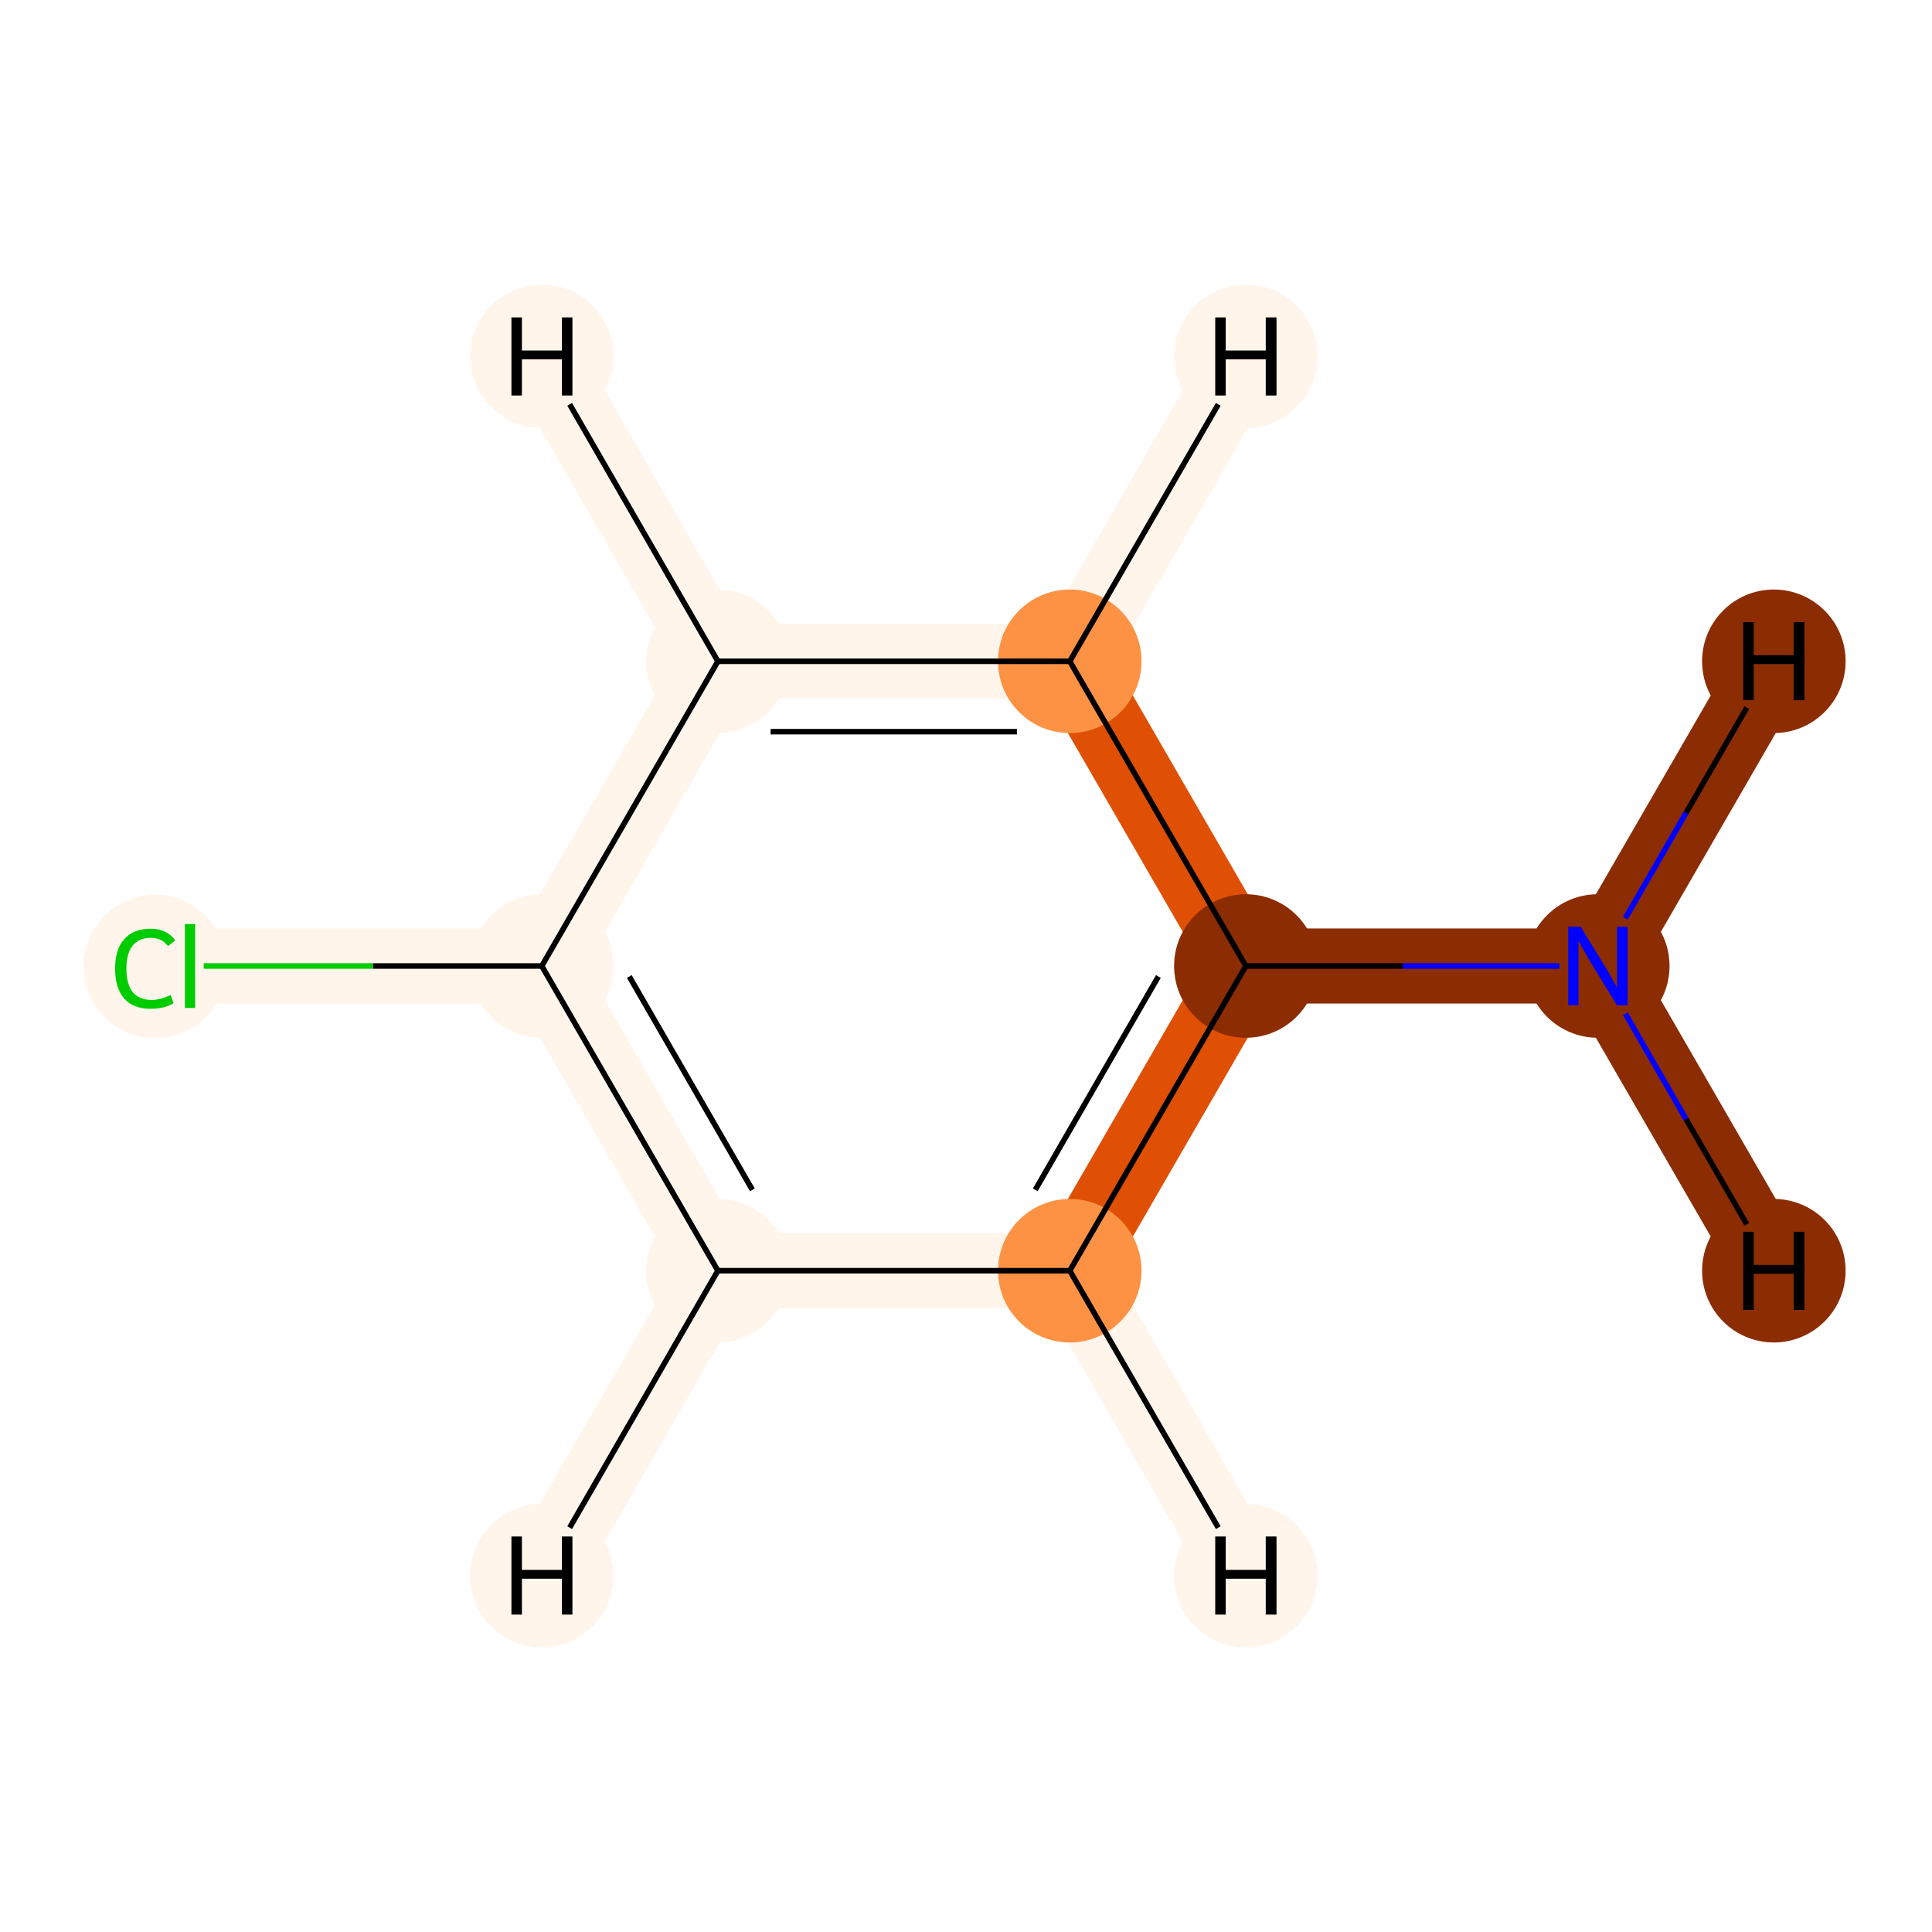 <?xml version='1.0' encoding='iso-8859-1'?>
<svg version='1.1' baseProfile='full'
              xmlns='http://www.w3.org/2000/svg'
                      xmlns:rdkit='http://www.rdkit.org/xml'
                      xmlns:xlink='http://www.w3.org/1999/xlink'
                  xml:space='preserve'
width='700px' height='700px' viewBox='0 0 700 700'>
<!-- END OF HEADER -->
<rect style='opacity:1.0;fill:#FFFFFF;stroke:none' width='700.0' height='700.0' x='0.0' y='0.0'> </rect>
<path d='M 578.9,350.0 L 451.4,350.0' style='fill:none;fill-rule:evenodd;stroke:#8C2C03;stroke-width:27.2px;stroke-linecap:butt;stroke-linejoin:miter;stroke-opacity:1' />
<path d='M 578.9,350.0 L 642.7,460.4' style='fill:none;fill-rule:evenodd;stroke:#8C2C03;stroke-width:27.2px;stroke-linecap:butt;stroke-linejoin:miter;stroke-opacity:1' />
<path d='M 578.9,350.0 L 642.7,239.6' style='fill:none;fill-rule:evenodd;stroke:#8C2C03;stroke-width:27.2px;stroke-linecap:butt;stroke-linejoin:miter;stroke-opacity:1' />
<path d='M 451.4,350.0 L 387.6,460.4' style='fill:none;fill-rule:evenodd;stroke:#DF5005;stroke-width:27.2px;stroke-linecap:butt;stroke-linejoin:miter;stroke-opacity:1' />
<path d='M 451.4,350.0 L 387.6,239.6' style='fill:none;fill-rule:evenodd;stroke:#DF5005;stroke-width:27.2px;stroke-linecap:butt;stroke-linejoin:miter;stroke-opacity:1' />
<path d='M 387.6,460.4 L 260.1,460.4' style='fill:none;fill-rule:evenodd;stroke:#FFF5EB;stroke-width:27.2px;stroke-linecap:butt;stroke-linejoin:miter;stroke-opacity:1' />
<path d='M 387.6,460.4 L 451.4,570.9' style='fill:none;fill-rule:evenodd;stroke:#FFF5EB;stroke-width:27.2px;stroke-linecap:butt;stroke-linejoin:miter;stroke-opacity:1' />
<path d='M 260.1,460.4 L 196.3,350.0' style='fill:none;fill-rule:evenodd;stroke:#FFF5EB;stroke-width:27.2px;stroke-linecap:butt;stroke-linejoin:miter;stroke-opacity:1' />
<path d='M 260.1,460.4 L 196.3,570.9' style='fill:none;fill-rule:evenodd;stroke:#FFF5EB;stroke-width:27.2px;stroke-linecap:butt;stroke-linejoin:miter;stroke-opacity:1' />
<path d='M 196.3,350.0 L 260.1,239.6' style='fill:none;fill-rule:evenodd;stroke:#FFF5EB;stroke-width:27.2px;stroke-linecap:butt;stroke-linejoin:miter;stroke-opacity:1' />
<path d='M 196.3,350.0 L 68.8,350.0' style='fill:none;fill-rule:evenodd;stroke:#FFF5EB;stroke-width:27.2px;stroke-linecap:butt;stroke-linejoin:miter;stroke-opacity:1' />
<path d='M 260.1,239.6 L 387.6,239.6' style='fill:none;fill-rule:evenodd;stroke:#FFF5EB;stroke-width:27.2px;stroke-linecap:butt;stroke-linejoin:miter;stroke-opacity:1' />
<path d='M 260.1,239.6 L 196.3,129.1' style='fill:none;fill-rule:evenodd;stroke:#FFF5EB;stroke-width:27.2px;stroke-linecap:butt;stroke-linejoin:miter;stroke-opacity:1' />
<path d='M 387.6,239.6 L 451.4,129.1' style='fill:none;fill-rule:evenodd;stroke:#FFF5EB;stroke-width:27.2px;stroke-linecap:butt;stroke-linejoin:miter;stroke-opacity:1' />
<ellipse cx='578.9' cy='350.0' rx='25.5' ry='25.5'  style='fill:#8C2C03;fill-rule:evenodd;stroke:#8C2C03;stroke-width:1.0px;stroke-linecap:butt;stroke-linejoin:miter;stroke-opacity:1' />
<ellipse cx='451.4' cy='350.0' rx='25.5' ry='25.5'  style='fill:#8C2C03;fill-rule:evenodd;stroke:#8C2C03;stroke-width:1.0px;stroke-linecap:butt;stroke-linejoin:miter;stroke-opacity:1' />
<ellipse cx='387.6' cy='460.4' rx='25.5' ry='25.5'  style='fill:#FD9244;fill-rule:evenodd;stroke:#FD9244;stroke-width:1.0px;stroke-linecap:butt;stroke-linejoin:miter;stroke-opacity:1' />
<ellipse cx='260.1' cy='460.4' rx='25.5' ry='25.5'  style='fill:#FFF5EB;fill-rule:evenodd;stroke:#FFF5EB;stroke-width:1.0px;stroke-linecap:butt;stroke-linejoin:miter;stroke-opacity:1' />
<ellipse cx='196.3' cy='350.0' rx='25.5' ry='25.5'  style='fill:#FFF5EB;fill-rule:evenodd;stroke:#FFF5EB;stroke-width:1.0px;stroke-linecap:butt;stroke-linejoin:miter;stroke-opacity:1' />
<ellipse cx='260.1' cy='239.6' rx='25.5' ry='25.5'  style='fill:#FFF5EB;fill-rule:evenodd;stroke:#FFF5EB;stroke-width:1.0px;stroke-linecap:butt;stroke-linejoin:miter;stroke-opacity:1' />
<ellipse cx='387.6' cy='239.6' rx='25.5' ry='25.5'  style='fill:#FD9244;fill-rule:evenodd;stroke:#FD9244;stroke-width:1.0px;stroke-linecap:butt;stroke-linejoin:miter;stroke-opacity:1' />
<ellipse cx='56.2' cy='350.2' rx='25.5' ry='25.5'  style='fill:#FFF5EB;fill-rule:evenodd;stroke:#FFF5EB;stroke-width:1.0px;stroke-linecap:butt;stroke-linejoin:miter;stroke-opacity:1' />
<ellipse cx='642.7' cy='460.4' rx='25.5' ry='25.5'  style='fill:#8C2C03;fill-rule:evenodd;stroke:#8C2C03;stroke-width:1.0px;stroke-linecap:butt;stroke-linejoin:miter;stroke-opacity:1' />
<ellipse cx='642.7' cy='239.6' rx='25.5' ry='25.5'  style='fill:#8C2C03;fill-rule:evenodd;stroke:#8C2C03;stroke-width:1.0px;stroke-linecap:butt;stroke-linejoin:miter;stroke-opacity:1' />
<ellipse cx='451.4' cy='570.9' rx='25.5' ry='25.5'  style='fill:#FFF5EB;fill-rule:evenodd;stroke:#FFF5EB;stroke-width:1.0px;stroke-linecap:butt;stroke-linejoin:miter;stroke-opacity:1' />
<ellipse cx='196.3' cy='570.9' rx='25.5' ry='25.5'  style='fill:#FFF5EB;fill-rule:evenodd;stroke:#FFF5EB;stroke-width:1.0px;stroke-linecap:butt;stroke-linejoin:miter;stroke-opacity:1' />
<ellipse cx='196.3' cy='129.1' rx='25.5' ry='25.5'  style='fill:#FFF5EB;fill-rule:evenodd;stroke:#FFF5EB;stroke-width:1.0px;stroke-linecap:butt;stroke-linejoin:miter;stroke-opacity:1' />
<ellipse cx='451.4' cy='129.1' rx='25.5' ry='25.5'  style='fill:#FFF5EB;fill-rule:evenodd;stroke:#FFF5EB;stroke-width:1.0px;stroke-linecap:butt;stroke-linejoin:miter;stroke-opacity:1' />
<path class='bond-0 atom-0 atom-1' d='M 565.0,350.0 L 508.2,350.0' style='fill:none;fill-rule:evenodd;stroke:#0000FF;stroke-width:2.0px;stroke-linecap:butt;stroke-linejoin:miter;stroke-opacity:1' />
<path class='bond-0 atom-0 atom-1' d='M 508.2,350.0 L 451.4,350.0' style='fill:none;fill-rule:evenodd;stroke:#000000;stroke-width:2.0px;stroke-linecap:butt;stroke-linejoin:miter;stroke-opacity:1' />
<path class='bond-8 atom-0 atom-8' d='M 588.9,367.3 L 610.9,405.5' style='fill:none;fill-rule:evenodd;stroke:#0000FF;stroke-width:2.0px;stroke-linecap:butt;stroke-linejoin:miter;stroke-opacity:1' />
<path class='bond-8 atom-0 atom-8' d='M 610.9,405.5 L 632.9,443.6' style='fill:none;fill-rule:evenodd;stroke:#000000;stroke-width:2.0px;stroke-linecap:butt;stroke-linejoin:miter;stroke-opacity:1' />
<path class='bond-9 atom-0 atom-9' d='M 588.9,332.7 L 610.9,294.5' style='fill:none;fill-rule:evenodd;stroke:#0000FF;stroke-width:2.0px;stroke-linecap:butt;stroke-linejoin:miter;stroke-opacity:1' />
<path class='bond-9 atom-0 atom-9' d='M 610.9,294.5 L 632.9,256.4' style='fill:none;fill-rule:evenodd;stroke:#000000;stroke-width:2.0px;stroke-linecap:butt;stroke-linejoin:miter;stroke-opacity:1' />
<path class='bond-1 atom-1 atom-2' d='M 451.4,350.0 L 387.6,460.4' style='fill:none;fill-rule:evenodd;stroke:#000000;stroke-width:2.0px;stroke-linecap:butt;stroke-linejoin:miter;stroke-opacity:1' />
<path class='bond-1 atom-1 atom-2' d='M 419.7,353.8 L 375.1,431.1' style='fill:none;fill-rule:evenodd;stroke:#000000;stroke-width:2.0px;stroke-linecap:butt;stroke-linejoin:miter;stroke-opacity:1' />
<path class='bond-7 atom-6 atom-1' d='M 387.6,239.6 L 451.4,350.0' style='fill:none;fill-rule:evenodd;stroke:#000000;stroke-width:2.0px;stroke-linecap:butt;stroke-linejoin:miter;stroke-opacity:1' />
<path class='bond-2 atom-2 atom-3' d='M 387.6,460.4 L 260.1,460.4' style='fill:none;fill-rule:evenodd;stroke:#000000;stroke-width:2.0px;stroke-linecap:butt;stroke-linejoin:miter;stroke-opacity:1' />
<path class='bond-10 atom-2 atom-10' d='M 387.6,460.4 L 441.4,553.5' style='fill:none;fill-rule:evenodd;stroke:#000000;stroke-width:2.0px;stroke-linecap:butt;stroke-linejoin:miter;stroke-opacity:1' />
<path class='bond-3 atom-3 atom-4' d='M 260.1,460.4 L 196.3,350.0' style='fill:none;fill-rule:evenodd;stroke:#000000;stroke-width:2.0px;stroke-linecap:butt;stroke-linejoin:miter;stroke-opacity:1' />
<path class='bond-3 atom-3 atom-4' d='M 272.6,431.1 L 228.0,353.8' style='fill:none;fill-rule:evenodd;stroke:#000000;stroke-width:2.0px;stroke-linecap:butt;stroke-linejoin:miter;stroke-opacity:1' />
<path class='bond-11 atom-3 atom-11' d='M 260.1,460.4 L 206.4,553.5' style='fill:none;fill-rule:evenodd;stroke:#000000;stroke-width:2.0px;stroke-linecap:butt;stroke-linejoin:miter;stroke-opacity:1' />
<path class='bond-4 atom-4 atom-5' d='M 196.3,350.0 L 260.1,239.6' style='fill:none;fill-rule:evenodd;stroke:#000000;stroke-width:2.0px;stroke-linecap:butt;stroke-linejoin:miter;stroke-opacity:1' />
<path class='bond-6 atom-4 atom-7' d='M 196.3,350.0 L 135.1,350.0' style='fill:none;fill-rule:evenodd;stroke:#000000;stroke-width:2.0px;stroke-linecap:butt;stroke-linejoin:miter;stroke-opacity:1' />
<path class='bond-6 atom-4 atom-7' d='M 135.1,350.0 L 73.8,350.0' style='fill:none;fill-rule:evenodd;stroke:#00CC00;stroke-width:2.0px;stroke-linecap:butt;stroke-linejoin:miter;stroke-opacity:1' />
<path class='bond-5 atom-5 atom-6' d='M 260.1,239.6 L 387.6,239.6' style='fill:none;fill-rule:evenodd;stroke:#000000;stroke-width:2.0px;stroke-linecap:butt;stroke-linejoin:miter;stroke-opacity:1' />
<path class='bond-5 atom-5 atom-6' d='M 279.2,265.1 L 368.5,265.1' style='fill:none;fill-rule:evenodd;stroke:#000000;stroke-width:2.0px;stroke-linecap:butt;stroke-linejoin:miter;stroke-opacity:1' />
<path class='bond-12 atom-5 atom-12' d='M 260.1,239.6 L 206.4,146.5' style='fill:none;fill-rule:evenodd;stroke:#000000;stroke-width:2.0px;stroke-linecap:butt;stroke-linejoin:miter;stroke-opacity:1' />
<path class='bond-13 atom-6 atom-13' d='M 387.6,239.6 L 441.4,146.5' style='fill:none;fill-rule:evenodd;stroke:#000000;stroke-width:2.0px;stroke-linecap:butt;stroke-linejoin:miter;stroke-opacity:1' />
<path  class='atom-0' d='M 572.7 335.8
L 581.9 350.8
Q 582.9 352.3, 584.3 355.0
Q 585.8 357.7, 585.9 357.8
L 585.9 335.8
L 589.7 335.8
L 589.7 364.2
L 585.8 364.2
L 575.8 347.8
Q 574.7 345.8, 573.4 343.6
Q 572.2 341.4, 571.9 340.8
L 571.9 364.2
L 568.2 364.2
L 568.2 335.8
L 572.7 335.8
' fill='#0000FF'/>
<path  class='atom-7' d='M 41.7 351.0
Q 41.7 343.9, 45.0 340.3
Q 48.3 336.5, 54.6 336.5
Q 60.4 336.5, 63.5 340.7
L 60.9 342.8
Q 58.6 339.8, 54.6 339.8
Q 50.3 339.8, 48.0 342.7
Q 45.8 345.5, 45.8 351.0
Q 45.8 356.6, 48.1 359.5
Q 50.5 362.3, 55.0 362.3
Q 58.1 362.3, 61.8 360.5
L 62.9 363.5
Q 61.4 364.4, 59.2 365.0
Q 56.9 365.5, 54.5 365.5
Q 48.3 365.5, 45.0 361.8
Q 41.7 358.0, 41.7 351.0
' fill='#00CC00'/>
<path  class='atom-7' d='M 67.0 334.8
L 70.7 334.8
L 70.7 365.2
L 67.0 365.2
L 67.0 334.8
' fill='#00CC00'/>
<path  class='atom-8' d='M 631.6 446.3
L 635.4 446.3
L 635.4 458.3
L 649.9 458.3
L 649.9 446.3
L 653.8 446.3
L 653.8 474.6
L 649.9 474.6
L 649.9 461.5
L 635.4 461.5
L 635.4 474.6
L 631.6 474.6
L 631.6 446.3
' fill='#000000'/>
<path  class='atom-9' d='M 631.6 225.4
L 635.4 225.4
L 635.4 237.4
L 649.9 237.4
L 649.9 225.4
L 653.8 225.4
L 653.8 253.7
L 649.9 253.7
L 649.9 240.6
L 635.4 240.6
L 635.4 253.7
L 631.6 253.7
L 631.6 225.4
' fill='#000000'/>
<path  class='atom-10' d='M 440.3 556.7
L 444.1 556.7
L 444.1 568.8
L 458.6 568.8
L 458.6 556.7
L 462.5 556.7
L 462.5 585.0
L 458.6 585.0
L 458.6 572.0
L 444.1 572.0
L 444.1 585.0
L 440.3 585.0
L 440.3 556.7
' fill='#000000'/>
<path  class='atom-11' d='M 185.3 556.7
L 189.1 556.7
L 189.1 568.8
L 203.6 568.8
L 203.6 556.7
L 207.4 556.7
L 207.4 585.0
L 203.6 585.0
L 203.6 572.0
L 189.1 572.0
L 189.1 585.0
L 185.3 585.0
L 185.3 556.7
' fill='#000000'/>
<path  class='atom-12' d='M 185.3 115.0
L 189.1 115.0
L 189.1 127.0
L 203.6 127.0
L 203.6 115.0
L 207.4 115.0
L 207.4 143.3
L 203.6 143.3
L 203.6 130.2
L 189.1 130.2
L 189.1 143.3
L 185.3 143.3
L 185.3 115.0
' fill='#000000'/>
<path  class='atom-13' d='M 440.3 115.0
L 444.1 115.0
L 444.1 127.0
L 458.6 127.0
L 458.6 115.0
L 462.5 115.0
L 462.5 143.3
L 458.6 143.3
L 458.6 130.2
L 444.1 130.2
L 444.1 143.3
L 440.3 143.3
L 440.3 115.0
' fill='#000000'/>
</svg>
